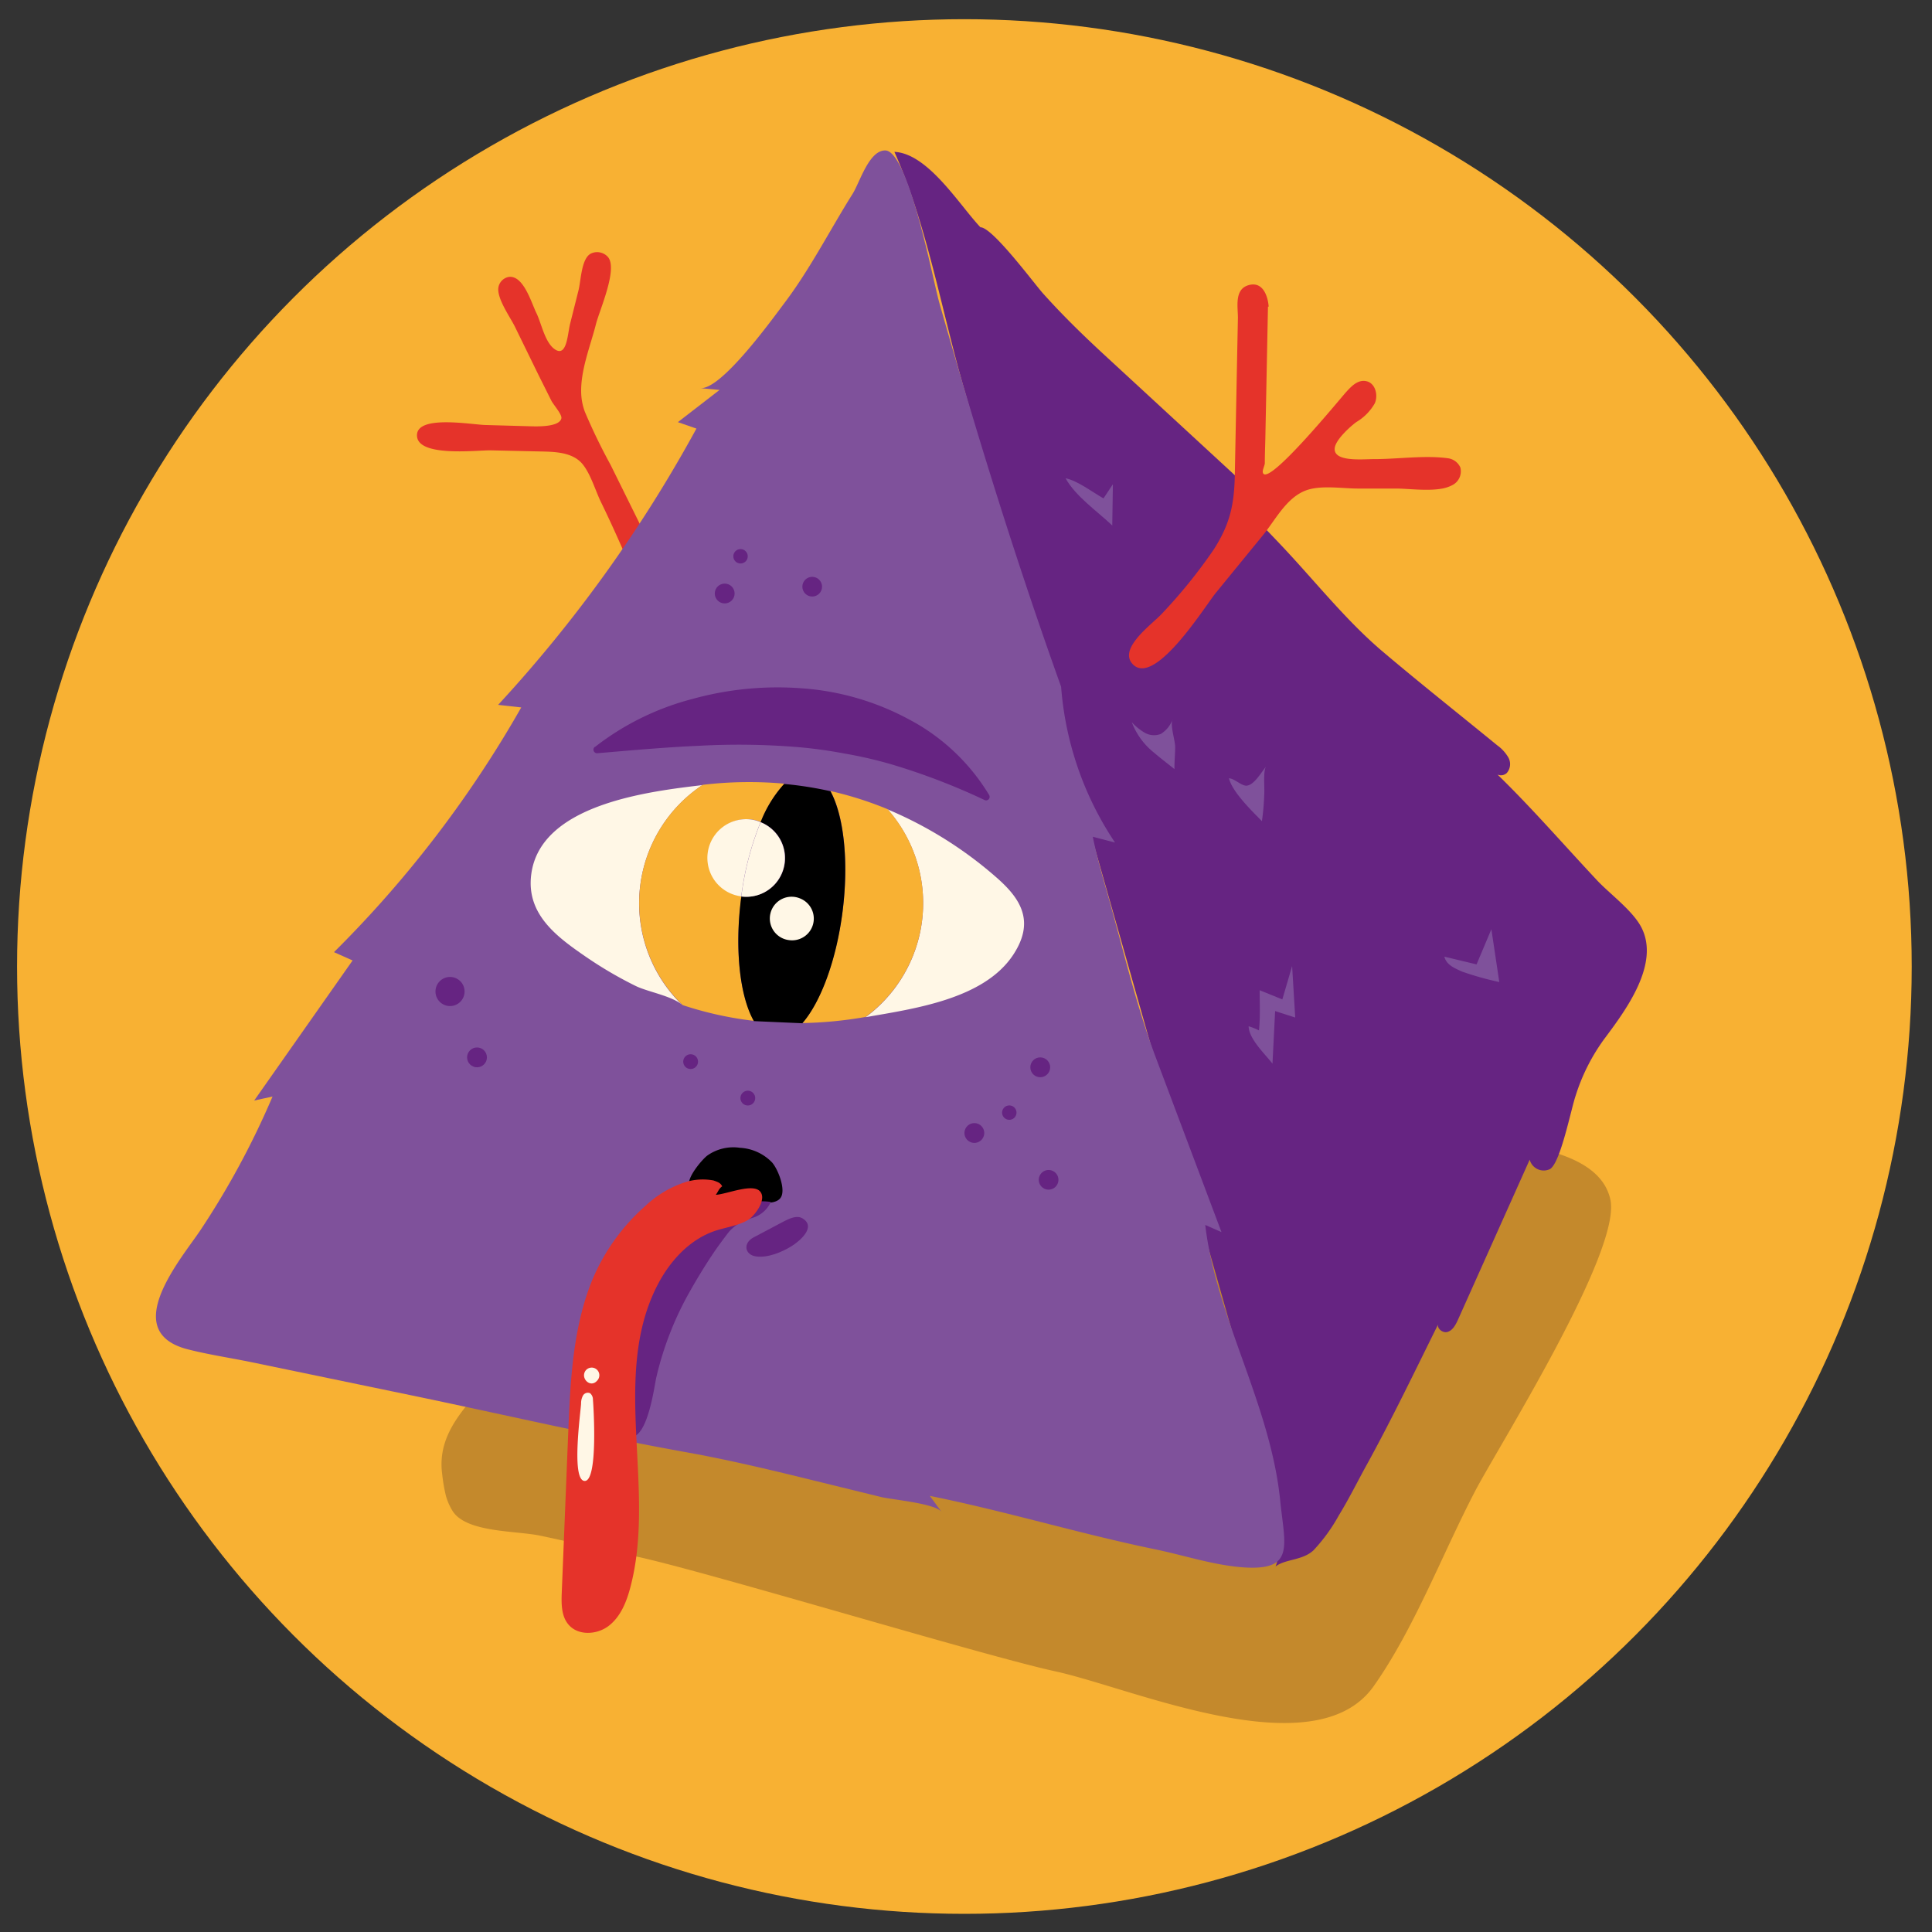 <svg id="Layer_1" data-name="Layer 1" xmlns="http://www.w3.org/2000/svg" viewBox="0 0 300 300"><rect x="0" y="0" width="300" height="300" fill="#333333" stroke="none"/><defs><style>.cls-1{fill:#f8b133;}.cls-2{fill:#c4892c;}.cls-3,.cls-8{fill:#662482;}.cls-4{fill:#e5332a;}.cls-5{fill:#7f519b;}.cls-6{fill:#fff7e6;}.cls-7,.cls-8{fill-rule:evenodd;}</style></defs><title>Artboard 3</title><circle class="cls-1" cx="149.75" cy="150.08" r="147.1"/><path class="cls-2" d="M69.23,232.23a9.18,9.18,0,0,0,1,2.32c2.1,3.49,9.89,3.09,13.81,3.94l14.85,3.22c11.15,2.42,53.84,15.4,65,17.82,12,2.61,40.32,15.22,49.43,2.28,6.29-8.93,10.65-20.52,15.74-30.28,3.47-6.65,22.75-37.22,21-45.25-1.95-9-18.82-8.83-25.92-10-22.07-3.76-75.69-18.1-97.76-21.86l-11.4-1.94c-4.91,7.21-20.66,34.88-25.57,42.09-4.1,6-8,12.27-12.33,18.12-3.75,5-9.39,9.22-8.41,16.28A25.79,25.79,0,0,0,69.23,232.23Z"/><path class="cls-3" d="M138.88,23.58c5.23.25,10.07,8.23,13.36,11.71,1.88,0,8.34,8.74,9.76,10.32,3.14,3.5,6.42,6.68,9.9,9.88l22.54,20.79-2.5,1.07c2.33,2.48,4.72,4.9,7.05,7.37,5.08,5.37,9.9,11.48,15.47,16.25,5.89,5,12,9.83,18,14.74a6.18,6.18,0,0,1,1.72,1.85A2.11,2.11,0,0,1,234,120a1.3,1.3,0,0,1-2.09-.33c5.63,5.41,10.67,11.25,16,16.94,2,2.16,5.55,4.71,6.94,7.35,3,5.73-2.48,13-5.74,17.37a30.23,30.23,0,0,0-4.44,8.79c-.7,2-2.35,10.48-4,11.42a2.25,2.25,0,0,1-3.14-1.47l-11.12,24.82c-.36.79-.8,1.67-1.63,1.93s-1.89-.73-1.35-1.41c-3.67,7.38-7.2,14.76-11.18,22-1.45,2.62-2.79,5.35-4.36,7.9a26.75,26.75,0,0,1-3.93,5.42c-1.72,1.61-4.42,1.34-5.89,2.52,1.86-4.75-1.3-17.3-2.77-22.47L173.2,142.91,149.47,59.56C146.11,47.74,143.87,34.72,138.88,23.58Z"/><path class="cls-4" d="M90.25,61.14c-.15-3.61,1.45-7.47,2.29-10.81.54-2.14,3.42-8.53,1.88-10.4a2.24,2.24,0,0,0-2.66-.56c-1.5.76-1.54,4.17-1.93,5.71L88.52,50.3c-.38,1.49-.48,5.11-2.27,4-1.63-1-2.16-4.07-2.95-5.67S81.3,42.71,79,43a2,2,0,0,0-1.61,1.64c-.26,1.71,1.85,4.63,2.57,6.1l3.66,7.49,2,4c.3.6,1.67,2.12,1.55,2.72-.27,1.33-3.51,1.27-4.51,1.25L75.54,66c-2,0-10.67-1.65-10.79,1.52-.14,3.56,9.39,2.36,11.48,2.41l7.59.17c2.18.05,5,.06,6.58,1.9,1.25,1.47,2,4,2.83,5.78,2.36,4.83,4.44,9.68,6.48,14.65a5.46,5.46,0,0,0,2.38-4.09c.17-2.39-1.73-4.88-2.75-7L94.82,72.2a91.75,91.75,0,0,1-4-8.25A9.21,9.21,0,0,1,90.25,61.14Z"/><path class="cls-5" d="M24.51,206.13c-1.68-4.49,4.27-11.65,6.54-15a128.57,128.57,0,0,0,11.27-20.86l-2.85.62,15.28-21.75-2.89-1.29a176.39,176.39,0,0,0,29.08-38l-3.59-.4a214.74,214.74,0,0,0,30.79-42.9l-2.88-1,6.47-5-3-.28c3.28.32,11.34-10.92,13.16-13.33,3.93-5.22,7-11.26,10.49-16.82,1.13-1.79,2.54-6.77,5.07-6.76,3.62,0,7.44,20.28,8.41,23.67,5.75,20.2,11.82,39.83,18.91,59.61a50.28,50.28,0,0,0,8.37,24.19l-3.45-.9c.6,3,1.41,5.79,2.24,8.7,2.45,8.62,4.41,17.25,7.55,25.6l10.19,27.09-2.52-1.11c1.66,14.27,10.14,27.89,11.64,42.81.72,7.12,2.37,11-6,10.34-4.63-.39-9-1.88-13.55-2.81-11.73-2.43-23.1-5.9-34.86-8.27l1.82,2.48c-1-1.32-7.69-1.89-9.41-2.31l-10.19-2.5c-6.7-1.65-13.35-3.25-20.11-4.46-14.37-2.58-28.64-5.93-42.94-8.89l-24.41-5.06c-3.39-.7-6.91-1.21-10.26-2.09C26.41,208.76,25.06,207.59,24.51,206.13Z"/><circle class="cls-3" cx="112.53" cy="92.16" r="1.54"/><circle class="cls-3" cx="114.99" cy="86.38" r="1.12"/><circle class="cls-3" cx="126.12" cy="91.1" r="1.53"/><circle class="cls-3" cx="151.3" cy="175.93" r="1.54" transform="translate(-80.18 192.1) rotate(-53.3)"/><circle class="cls-3" cx="156.72" cy="172.77" r="1.12" transform="translate(-75.46 195.17) rotate(-53.3)"/><circle class="cls-3" cx="162.83" cy="183.2" r="1.53" transform="translate(-81.37 204.27) rotate(-53.3)"/><circle class="cls-3" cx="69.88" cy="153.96" r="2.26"/><circle class="cls-3" cx="74.07" cy="164.19" r="1.54"/><circle class="cls-3" cx="161.53" cy="165.73" r="1.54"/><circle class="cls-3" cx="107.24" cy="164.85" r="1.15"/><circle class="cls-3" cx="116.12" cy="170.51" r="1.15"/><path class="cls-6" d="M158.75,141.63c-.59-2-2.15-3.77-4.23-5.56a62.08,62.08,0,0,0-16.69-10.39,22,22,0,0,1-3.42,32.27c7.48-1.32,18.39-2.77,22.94-9.72C159,145.71,159.33,143.57,158.75,141.63Z"/><path class="cls-6" d="M99.42,137.45a22,22,0,0,1,9.65-15.54c-8.47,1-25.12,3-26.57,13.8-.85,6.27,4,9.78,8.52,12.89a62.16,62.16,0,0,0,7.71,4.51c1.86.91,5.84,1.59,7.25,3A22,22,0,0,1,99.42,137.45Z"/><path class="cls-1" d="M143.17,143a22,22,0,0,0-5.34-17.35,55.36,55.36,0,0,0-8.88-2.82c2.06,3.77,2.89,10.83,1.88,18.71-1,7.63-3.42,14.08-6.24,17.32a62.86,62.86,0,0,0,9.82-.95A22,22,0,0,0,143.17,143Z"/><path class="cls-1" d="M117.1,158.52c-2.17-3.69-3.07-10.89-2-19,0-.12,0-.25.05-.37h0a6,6,0,1,1,3-11.53,19.07,19.07,0,0,1,3.65-5.93,60.92,60.92,0,0,0-12.69.18A22,22,0,0,0,106,156.07,55.38,55.38,0,0,0,117.1,158.52Z"/><path d="M124.59,158.89c2.82-3.24,5.27-9.69,6.24-17.32,1-7.88.17-14.94-1.88-18.71a55.77,55.77,0,0,0-7.19-1.13,19.07,19.07,0,0,0-3.65,5.93,6,6,0,0,1-3,11.53c0,.12,0,.25-.05.37-1,8.07-.13,15.27,2,19"/><path class="cls-6" d="M116.62,127.25a6,6,0,0,0-1.52,11.94h0a45.84,45.84,0,0,1,3-11.53A6,6,0,0,0,116.62,127.25Z"/><path class="cls-6" d="M121.83,134a6,6,0,0,0-3.72-6.32,45.84,45.84,0,0,0-3,11.53A6,6,0,0,0,121.83,134Z"/><path class="cls-6" d="M124.21,139.5a3.38,3.38,0,1,0-1.69,6.48h0a3.37,3.37,0,0,0,1.69-6.48Z"/><path class="cls-3" d="M92.37,116a41.58,41.58,0,0,1,15.13-7.46,49.5,49.5,0,0,1,17-1.66,41,41,0,0,1,16.69,4.85,31.88,31.88,0,0,1,12.41,11.73.55.55,0,0,1-.69.78h0a101.9,101.9,0,0,0-14.61-5.59,66.69,66.69,0,0,0-7.22-1.65,70.54,70.54,0,0,0-7.32-1,112.42,112.42,0,0,0-15.1-.2c-5.15.22-10.39.69-15.89,1.16h0a.56.56,0,0,1-.4-1Z"/><path class="cls-7" d="M107.09,184.1a.4.4,0,0,1-.05-.1c-.41-1.1,1.92-3.89,2.77-4.55a7,7,0,0,1,5.1-1.22,7.46,7.46,0,0,1,5,2.3c.89,1.05,2,3.86,1.44,5.21-.9,2.13-6.3.34-7.92.08S108.11,185.49,107.09,184.1Z"/><path class="cls-8" d="M117,192.15c-1.64.87-1.4,2.7.42,2.95s4-.68,5.47-1.58c1.17-.72,4-3,1.69-4.35-.84-.48-1.88,0-2.74.42Z"/><path class="cls-4" d="M223.73,75.9a5.68,5.68,0,0,0,1.77-.56,2.4,2.4,0,0,0,1.26-2.76,2.47,2.47,0,0,0-2-1.43c-3.53-.48-7.79.15-11.41.14-1.79,0-6.27.48-6.1-1.67.1-1.3,2.37-3.36,3.37-4.09a7.94,7.94,0,0,0,2.86-2.91c.55-1.26.09-3.07-1.24-3.41s-2.34.71-3.19,1.64-11.83,14.39-12.9,12.67c-.25-.4.25-1.19.25-1.62,0-1.26.05-2.52.08-3.78l.18-9,.23-11.5H197c-.13-1.69-.93-4-3.16-3.33s-1.59,3.45-1.62,5.15l-.48,24.31c-.09,4.55-.72,7.62-3.3,11.62a80.56,80.56,0,0,1-8,9.9c-1.44,1.6-7.11,5.55-4.41,8,3.46,3.09,11-9,12.72-11.16L196,83.24c2-2.39,3.67-5.91,6.76-7.08,2.29-.86,5.58-.31,8-.3h6C218.67,75.87,221.51,76.26,223.73,75.9Z"/><path class="cls-5" d="M179.28,116.94a11.09,11.09,0,0,1-3.54-4.8,8.61,8.61,0,0,0,2,1.63,2.91,2.91,0,0,0,2.5.2,4.35,4.35,0,0,0,1.85-2.31c-.44.94.39,3.28.39,4.34s-.13,2.27-.11,3.43C181.36,118.61,180.29,117.81,179.28,116.94Z"/><path class="cls-5" d="M196.62,119c-.83,1-1.88,2.92-3.07,3-.85,0-1.83-1.1-2.72-1.15.52,2.14,3.64,5.15,5.12,6.66a38.78,38.78,0,0,0,.37-4.38C196.37,122.24,196.12,119.59,196.62,119Z"/><path class="cls-5" d="M172.71,81.6l.1-6.41-1.46,2.2c-1.76-1-4-2.73-5.89-3.13C167,77.07,170.43,79.42,172.71,81.6Z"/><path class="cls-5" d="M197.59,165.17,198,157l3.12,1-.48-8-1.52,5.19-3.52-1.43c0,2.06.11,4.2-.11,6.24a9.2,9.2,0,0,0-1.6-.64C193.91,161.34,196.51,163.74,197.59,165.17Z"/><path class="cls-5" d="M232.81,152.49l-1.23-8.2-2.3,5.46-5-1.2c.33,1.3,1.58,1.78,2.73,2.31A47.26,47.26,0,0,0,232.81,152.49Z"/><path class="cls-3" d="M116.14,189.37l.6-.23a4.53,4.53,0,0,0,2.95-2.5,8.89,8.89,0,0,0-5.94,1.19c-3.87,2-8,3.23-11,6.57-3.31,3.72-5,8.64-5.64,13.58-.23,1.82-1.41,14.59.55,15.1,2.86.74,3.94-7.83,4.24-9.15a50,50,0,0,1,5.25-13.45c1.08-1.91,2.22-3.79,3.44-5.62.78-1.18,1.62-2.3,2.47-3.42A6.32,6.32,0,0,1,116.14,189.37Z"/><path class="cls-4" d="M92,198.67c-3.07,7.5-3.44,15.8-3.77,23.9l-1,24.71c-.07,1.75-.08,3.69,1.06,5,1.5,1.75,4.44,1.58,6.26.16s2.73-3.69,3.32-5.92c4.07-15.27-3-32.69,4.13-46.79,1.92-3.81,5-7.23,9-8.59,1.71-.58,3.57-.78,5.14-1.7,1-.59,2.83-3,2-4.28-1-1.61-5.27.29-7,.37.36-.42.43-.91,1-1.32-.27-.56-.74-.69-1.36-.91a9.08,9.08,0,0,0-4.32.25,16.46,16.46,0,0,0-6.25,3.71A31.59,31.59,0,0,0,92,198.67Z"/><path class="cls-6" d="M92.07,217.34a1.27,1.27,0,0,0-.44-1,.87.87,0,0,0-1.11.37,2.54,2.54,0,0,0-.29,1.25c-.08,1.42-1.55,11.89.54,12S92.19,218.75,92.07,217.34Z"/><path class="cls-6" d="M90.88,212.9c-.74,1.18.82,2.67,1.84,1.49A1.19,1.19,0,1,0,90.88,212.9Z"/></svg>
